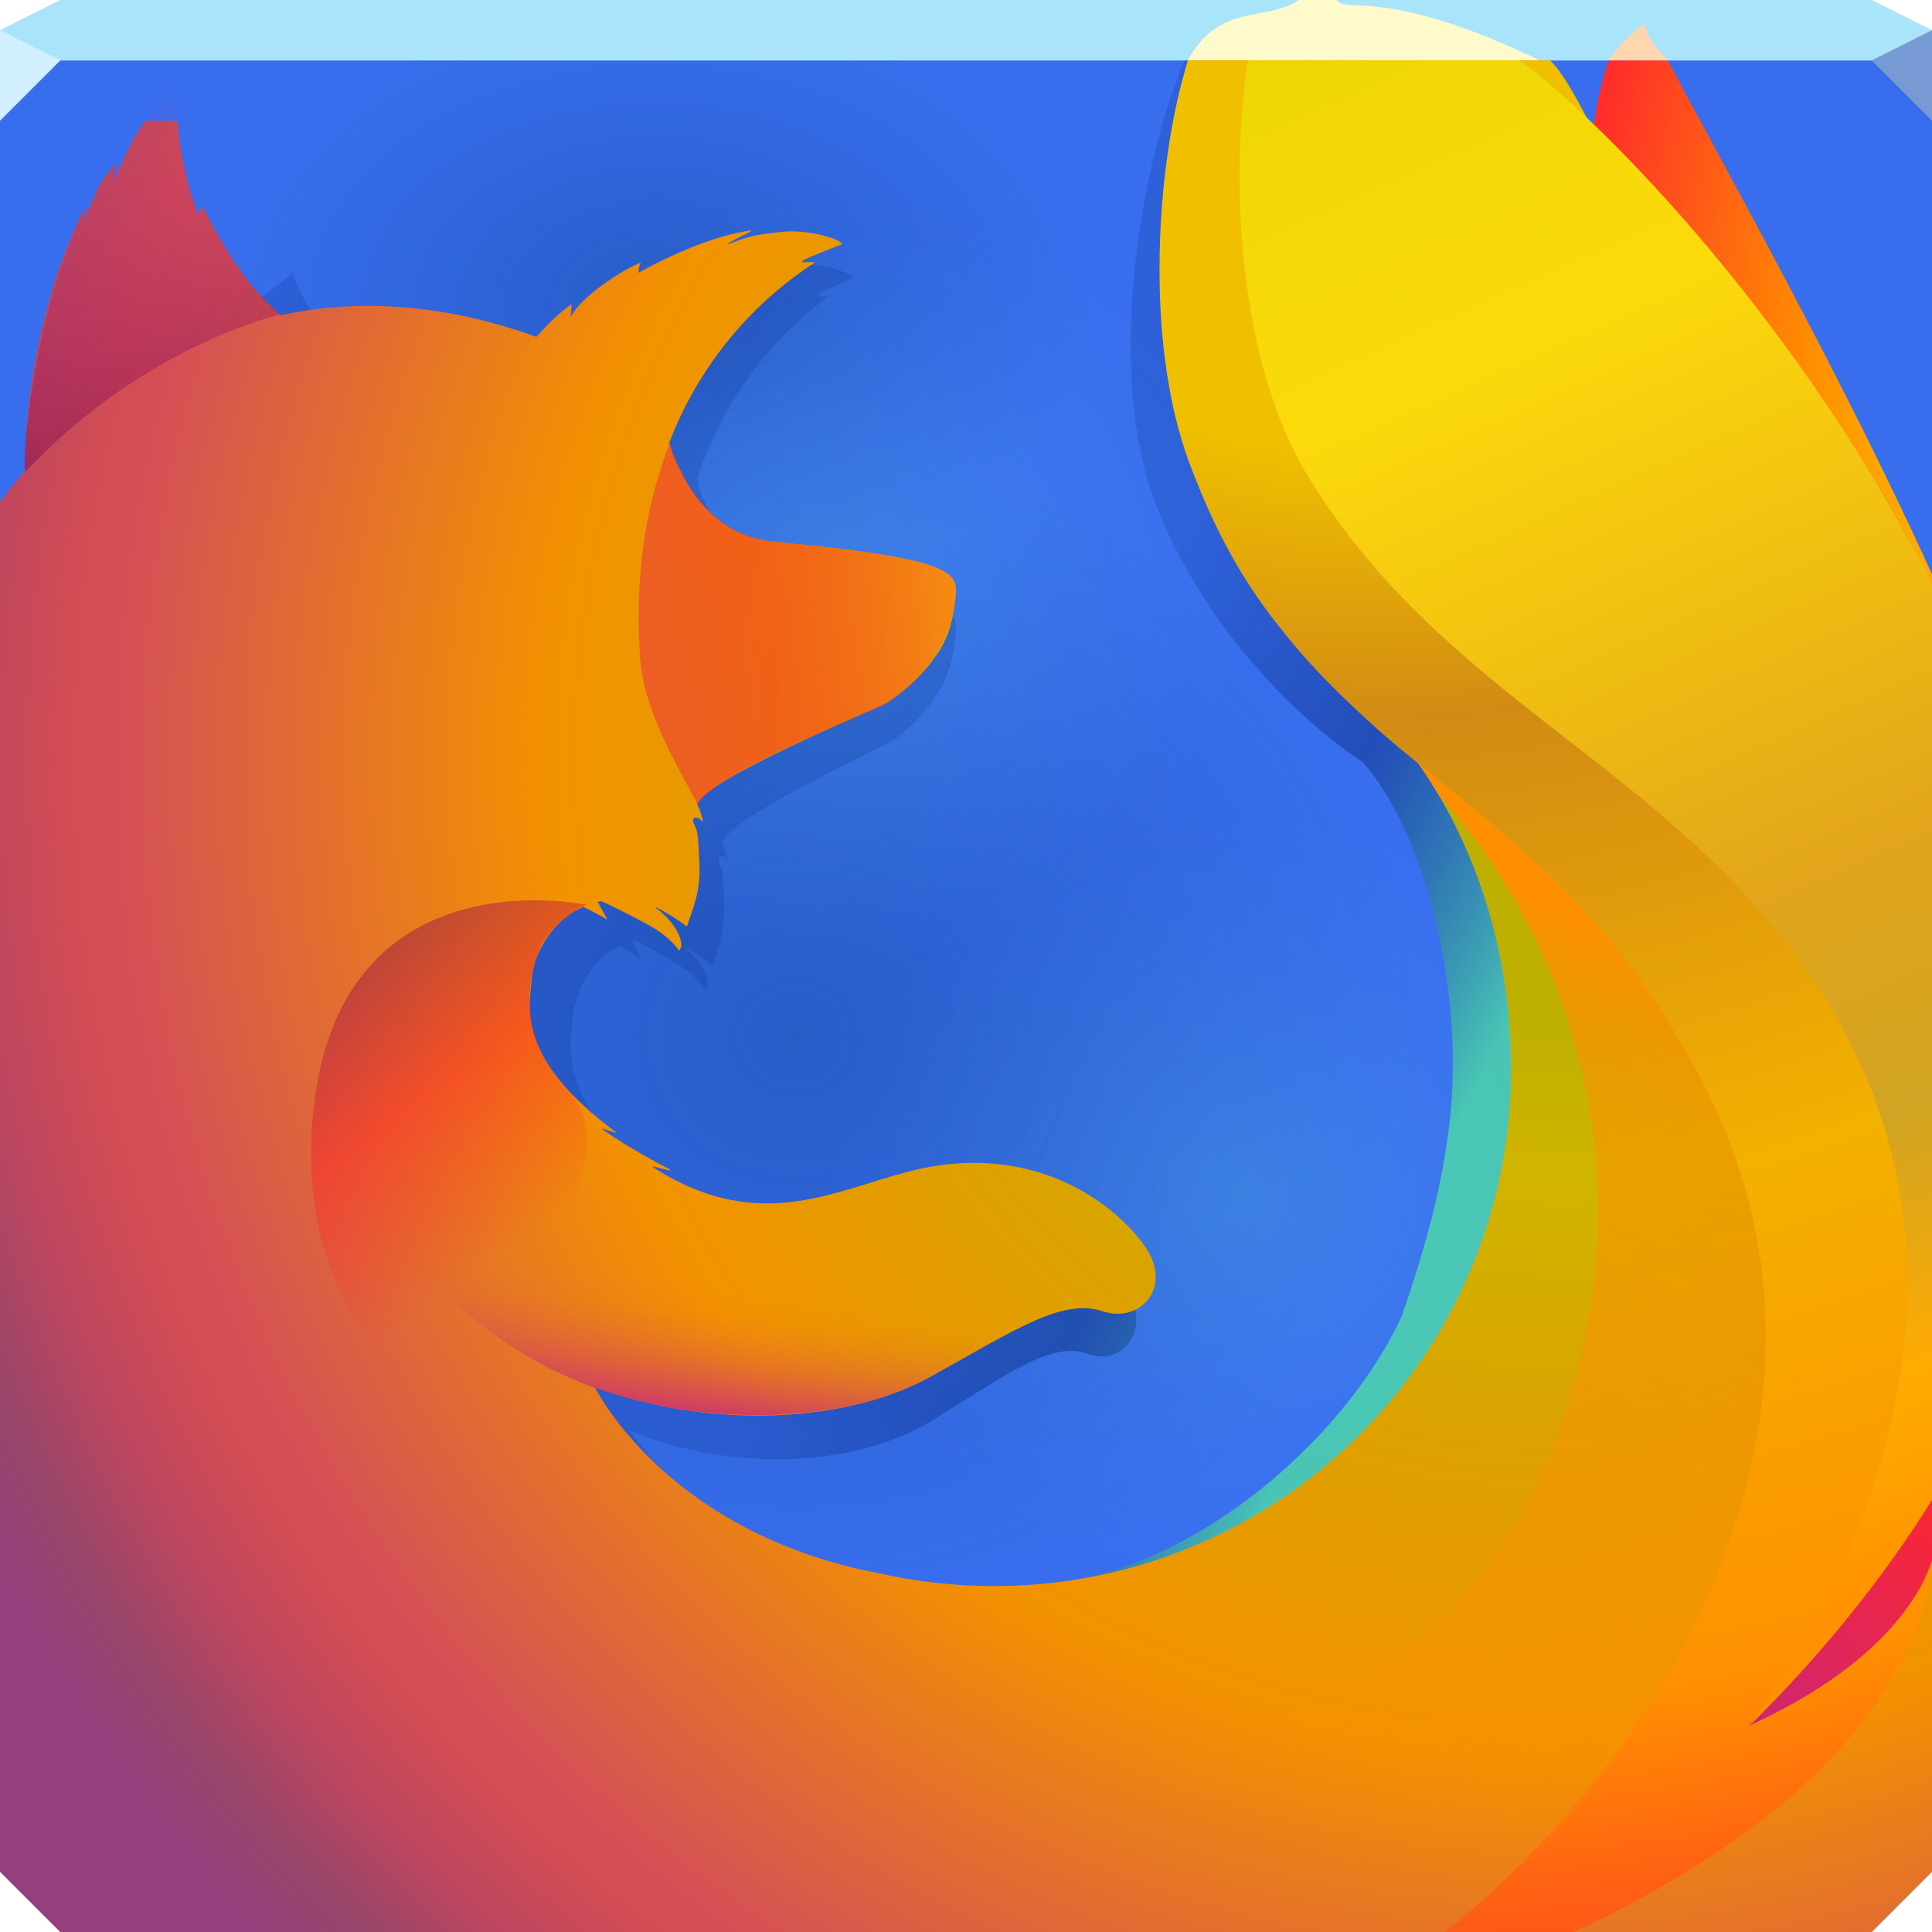 <?xml version="1.0" encoding="UTF-8" standalone="no"?>
<!-- Created with Inkscape (http://www.inkscape.org/) -->

<svg
   xmlns:dc="http://purl.org/dc/elements/1.1/"
   xmlns:cc="http://creativecommons.org/ns#"
   xmlns:rdf="http://www.w3.org/1999/02/22-rdf-syntax-ns#"
   xmlns:svg="http://www.w3.org/2000/svg"
   xmlns="http://www.w3.org/2000/svg"
   xmlns:xlink="http://www.w3.org/1999/xlink"
   xmlns:sodipodi="http://sodipodi.sourceforge.net/DTD/sodipodi-0.dtd"
   xmlns:inkscape="http://www.inkscape.org/namespaces/inkscape"
   width="64"
   height="64"
   id="svg13094"
   version="1.1"
   inkscape:version="0.92.2 5c3e80d, 2017-08-06"
   sodipodi:docname="firefox-3.5.svg">
  <sodipodi:namedview
     id="base"
     pagecolor="#ffffff"
     bordercolor="#666666"
     borderopacity="1.0"
     inkscape:pageopacity="1"
     inkscape:pageshadow="2"
     inkscape:zoom="8.0000004"
     inkscape:cx="17.789908"
     inkscape:cy="38.046597"
     inkscape:document-units="px"
     inkscape:current-layer="svg13094"
     showgrid="false"
     inkscape:snap-bbox="true"
     inkscape:bbox-paths="true"
     inkscape:bbox-nodes="true"
     inkscape:snap-bbox-edge-midpoints="true"
     inkscape:snap-bbox-midpoints="true"
     inkscape:object-paths="true"
     inkscape:snap-intersection-paths="true"
     inkscape:object-nodes="true"
     inkscape:snap-smooth-nodes="true"
     inkscape:snap-midpoints="true"
     inkscape:snap-object-midpoints="true"
     inkscape:snap-center="true"
     showguides="true"
     inkscape:guide-bbox="true"
     inkscape:window-width="1920"
     inkscape:window-height="1023"
     inkscape:window-x="-10"
     inkscape:window-y="35"
     inkscape:window-maximized="1"
     inkscape:snap-global="false"
     fit-margin-top="0"
     fit-margin-left="0"
     fit-margin-right="0"
     fit-margin-bottom="0"
     showborder="true"
     inkscape:showpageshadow="false"
     inkscape:snap-page="true">
    <inkscape:grid
       type="xygrid"
       id="grid3075"
       empspacing="5"
       visible="true"
       enabled="true"
       snapvisiblegridlinesonly="true"
       originx="1.6362304e-08"
       originy="18"
       spacingx="1"
       spacingy="1" />
  </sodipodi:namedview>
  <defs
     id="defs13096">
    <linearGradient
       inkscape:collect="always"
       id="linearGradient880">
      <stop
         style="stop-color:#69ffd3;stop-opacity:0.152"
         offset="0"
         id="stop876" />
      <stop
         style="stop-color:#69c2ff;stop-opacity:0;"
         offset="1"
         id="stop878" />
    </linearGradient>
    <linearGradient
       inkscape:collect="always"
       id="linearGradient858">
      <stop
         style="stop-color:#00326e;stop-opacity:0.298"
         offset="0"
         id="stop854" />
      <stop
         style="stop-color:#00326e;stop-opacity:0;"
         offset="1"
         id="stop856" />
    </linearGradient>
    <radialGradient
       inkscape:collect="always"
       xlink:href="#linearGradient858"
       id="radialGradient864"
       gradientUnits="userSpaceOnUse"
       gradientTransform="matrix(0.654,0,0,0.613,19.596,16.486)"
       cx="10.323"
       cy="29.158"
       fx="10.323"
       fy="29.158"
       r="32" />
    <radialGradient
       inkscape:collect="always"
       xlink:href="#linearGradient858"
       id="radialGradient868"
       gradientUnits="userSpaceOnUse"
       gradientTransform="matrix(0.452,0,0,0.314,26.367,15.242)"
       cx="-10.255"
       cy="-16.335"
       fx="-10.255"
       fy="-16.335"
       r="32" />
    <radialGradient
       inkscape:collect="always"
       xlink:href="#linearGradient880"
       id="radialGradient882"
       cx="60.699"
       cy="68.504"
       fx="60.699"
       fy="68.504"
       r="32"
       gradientTransform="matrix(0.422,0,0,0.396,15.393,12.531)"
       gradientUnits="userSpaceOnUse" />
    <radialGradient
       inkscape:collect="always"
       xlink:href="#linearGradient880"
       id="radialGradient886"
       gradientUnits="userSpaceOnUse"
       gradientTransform="matrix(0.422,0,0,0.396,15.393,12.531)"
       cx="29.292"
       cy="16.988"
       fx="29.292"
       fy="16.988"
       r="32" />
    <radialGradient
       gradientUnits="userSpaceOnUse"
       gradientTransform="matrix(0.059,0.003,-0.004,0.087,893.469,779.977)"
       r="450.875"
       fx="-14509.281"
       cy="-8329.079"
       cx="-14480.522"
       id="radial-gradient">
      <stop
         id="stop856-3"
         stop-color="#ffea00"
         offset="0.045" />
      <stop
         id="stop858"
         stop-color="#ffde00"
         offset="0.12" />
      <stop
         id="stop860"
         stop-color="#ffbf00"
         offset="0.254" />
      <stop
         id="stop862"
         stop-color="#ff8e00"
         offset="0.429" />
      <stop
         id="stop864"
         stop-color="#ff272d"
         offset="0.769" />
      <stop
         id="stop866"
         stop-color="#e0255a"
         offset="0.872" />
      <stop
         id="stop868"
         stop-color="#cc2477"
         offset="0.953" />
      <stop
         id="stop870"
         stop-color="#c42482"
         offset="1" />
    </radialGradient>
    <linearGradient
       gradientUnits="userSpaceOnUse"
       y2="463.21"
       x2="527.736"
       y1="560.085"
       x1="719.577"
       id="linear-gradient"
       gradientTransform="matrix(0.078,0,0,0.078,-8.322,-5.449)">
      <stop
         id="stop890-6"
         stop-opacity="0.4"
         stop-color="#000f43"
         offset="0"
         style="stop-color:#54ff8e;stop-opacity:0.594" />
      <stop
         id="stop892"
         stop-opacity="0.173"
         stop-color="#001962"
         offset="0.485"
         style="stop-color:#001962;stop-opacity:0.38" />
      <stop
         id="stop894"
         stop-opacity="0"
         stop-color="#002079"
         offset="1"
         style="stop-color:#002079;stop-opacity:0.177" />
    </linearGradient>
    <radialGradient
       gradientUnits="userSpaceOnUse"
       gradientTransform="matrix(0.095,0.01,-0.01,0.095,794.823,743.169)"
       r="266.886"
       cy="-6516.556"
       cx="-8260.94"
       id="radial-gradient-3">
      <stop
         id="stop897"
         stop-color="#ffea00"
         offset="0.003" />
      <stop
         id="stop899"
         stop-color="#ff272d"
         offset="0.497" />
      <stop
         id="stop901"
         stop-color="#c42482"
         offset="1" />
    </radialGradient>
    <radialGradient
       gradientUnits="userSpaceOnUse"
       gradientTransform="matrix(0.095,0.01,-0.01,0.095,794.823,743.169)"
       r="445.678"
       cy="-6772.468"
       cx="-8285.087"
       id="radial-gradient-4">
      <stop
         id="stop904-7"
         stop-color="#ffe900"
         offset="0.003" />
      <stop
         id="stop906"
         stop-color="#ffaf0e"
         offset="0.157" />
      <stop
         id="stop908"
         stop-color="#ff7a1b"
         offset="0.316" />
      <stop
         id="stop910"
         stop-color="#ff4e26"
         offset="0.472" />
      <stop
         id="stop912"
         stop-color="#ff2c2e"
         offset="0.621" />
      <stop
         id="stop914"
         stop-color="#ff1434"
         offset="0.762" />
      <stop
         id="stop916"
         stop-color="#ff0538"
         offset="0.892" />
      <stop
         id="stop918"
         stop-color="#ff0039"
         offset="1" />
    </radialGradient>
    <radialGradient
       gradientUnits="userSpaceOnUse"
       gradientTransform="matrix(0.095,0.01,-0.01,0.095,794.823,743.169)"
       r="408.958"
       cy="-6359.332"
       cx="-8222.051"
       id="radial-gradient-5">
      <stop
         id="stop921"
         stop-color="#ff272d"
         offset="0.003" />
      <stop
         id="stop923"
         stop-color="#c42482"
         offset="0.497" />
      <stop
         id="stop925"
         stop-color="#620700"
         offset="0.986" />
    </radialGradient>
    <radialGradient
       gradientUnits="userSpaceOnUse"
       r="782.18"
       fy="382.212"
       fx="778.167"
       cy="396.041"
       cx="750.189"
       id="radial-gradient-6"
       gradientTransform="matrix(0.078,0,0,0.078,-8.322,-5.449)">
      <stop
         id="stop928"
         stop-color="#ffea00"
         offset="0.156"
         style="stop-color:#beaf00;stop-opacity:1" />
      <stop
         id="stop930"
         stop-color="#ffde00"
         offset="0.231"
         style="stop-color:#d0b500;stop-opacity:1" />
      <stop
         id="stop932"
         stop-color="#ffbf00"
         offset="0.365"
         style="stop-color:#daa300;stop-opacity:1" />
      <stop
         id="stop934"
         stop-color="#ff8e00"
         offset="0.541"
         style="stop-color:#f39200;stop-opacity:1" />
      <stop
         id="stop936"
         stop-color="#ff272d"
         offset="0.763"
         style="stop-color:#d55155;stop-opacity:1" />
      <stop
         id="stop938"
         stop-color="#f92433"
         offset="0.796"
         style="stop-color:#d14c55;stop-opacity:1" />
      <stop
         id="stop940"
         stop-color="#e91c45"
         offset="0.841"
         style="stop-color:#bf465e;stop-opacity:1" />
      <stop
         id="stop942"
         stop-color="#cf0e62"
         offset="0.893"
         style="stop-color:#98456a;stop-opacity:1" />
      <stop
         id="stop944"
         stop-color="#b5007f"
         offset="0.935"
         style="stop-color:#973e7d;stop-opacity:1" />
    </radialGradient>
    <radialGradient
       gradientUnits="userSpaceOnUse"
       r="923.615"
       cy="3.289"
       cx="691.339"
       id="radial-gradient-7"
       gradientTransform="matrix(0.078,0,0,0.078,-8.322,-5.449)">
      <stop
         id="stop947"
         stop-color="#ffea00"
         offset="0.279"
         style="stop-color:#f0c000;stop-opacity:1" />
      <stop
         id="stop949"
         stop-color="#fd0"
         offset="0.402"
         style="stop-color:#d28b14;stop-opacity:1" />
      <stop
         id="stop951"
         stop-color="#ffba00"
         offset="0.63"
         style="stop-color:#f3b100;stop-opacity:1" />
      <stop
         id="stop953"
         stop-color="#ff9100"
         offset="0.856" />
      <stop
         id="stop955"
         stop-color="#ff6711"
         offset="0.933" />
      <stop
         id="stop957"
         stop-color="#ff4a1d"
         offset="0.994" />
    </radialGradient>
    <linearGradient
       gradientUnits="userSpaceOnUse"
       gradientTransform="matrix(0.095,0.01,-0.01,0.095,794.823,743.169)"
       y2="-6750.226"
       x2="-8660.289"
       y1="-6677.742"
       x1="-8944.65"
       id="linear-gradient-2">
      <stop
         id="stop960"
         stop-opacity="0.5"
         stop-color="#c42482"
         offset="0" />
      <stop
         id="stop962"
         stop-opacity="0.5"
         stop-color="#ff272d"
         offset="0.474" />
      <stop
         id="stop964"
         stop-opacity="0.513"
         stop-color="#ff2c2c"
         offset="0.486" />
      <stop
         id="stop966"
         stop-opacity="0.72"
         stop-color="#ff7a1a"
         offset="0.675" />
      <stop
         id="stop968"
         stop-opacity="0.871"
         stop-color="#ffb20d"
         offset="0.829" />
      <stop
         id="stop970"
         stop-opacity="0.964"
         stop-color="#ffd605"
         offset="0.942" />
      <stop
         id="stop972"
         stop-color="#ffe302"
         offset="1" />
    </linearGradient>
    <linearGradient
       gradientUnits="userSpaceOnUse"
       gradientTransform="matrix(0.078,0.008,-0.008,0.078,-21.871,97.043)"
       y2="-1221.859"
       x2="190.775"
       y1="-1082.012"
       x1="245.347"
       id="linear-gradient-3">
      <stop
         id="stop975"
         stop-opacity="0.6"
         stop-color="#891551"
         offset="0" />
      <stop
         id="stop977"
         stop-opacity="0"
         stop-color="#c42482"
         offset="1" />
    </linearGradient>
    <linearGradient
       gradientUnits="userSpaceOnUse"
       gradientTransform="matrix(0.078,0.008,-0.008,0.078,15.504,-24.674)"
       y2="825.714"
       x2="116.148"
       y1="718.827"
       x1="22.04"
       id="linear-gradient-4">
      <stop
         id="stop980"
         stop-opacity="0.5"
         stop-color="#891551"
         offset="0.005" />
      <stop
         id="stop982"
         stop-opacity="0.5"
         stop-color="#ff272d"
         offset="0.484" />
      <stop
         id="stop984"
         stop-opacity="0"
         stop-color="#ff272d"
         offset="1" />
    </linearGradient>
    <linearGradient
       gradientUnits="userSpaceOnUse"
       gradientTransform="matrix(0.078,0.008,-0.008,0.078,15.504,-24.674)"
       y2="829.835"
       x2="200.171"
       y1="904.616"
       x1="200.104"
       id="linear-gradient-5">
      <stop
         id="stop987"
         stop-color="#c42482"
         offset="0" />
      <stop
         id="stop989"
         stop-opacity="0.81"
         stop-color="#c42482"
         offset="0.083" />
      <stop
         id="stop991"
         stop-opacity="0.565"
         stop-color="#c42482"
         offset="0.206" />
      <stop
         id="stop993"
         stop-opacity="0.362"
         stop-color="#c42482"
         offset="0.328" />
      <stop
         id="stop995"
         stop-opacity="0.204"
         stop-color="#c42482"
         offset="0.447" />
      <stop
         id="stop997"
         stop-opacity="0.091"
         stop-color="#c42482"
         offset="0.562" />
      <stop
         id="stop999"
         stop-opacity="0.023"
         stop-color="#c42482"
         offset="0.673" />
      <stop
         id="stop1001"
         stop-opacity="0"
         stop-color="#c42482"
         offset="0.773" />
    </linearGradient>
    <linearGradient
       gradientUnits="userSpaceOnUse"
       y2="721.615"
       x2="961.187"
       y1="38.12"
       x1="655.531"
       id="linear-gradient-6"
       gradientTransform="matrix(0.078,0,0,0.078,-8.322,-5.449)">
      <stop
         id="stop1004"
         stop-color="#fff14f"
         offset="0"
         style="stop-color:#e8d500;stop-opacity:1" />
      <stop
         id="stop1006"
         stop-color="#ffee4c"
         offset="0.268"
         style="stop-color:#fcda0c;stop-opacity:1" />
      <stop
         id="stop1008"
         stop-color="#ffe643"
         offset="0.452"
         style="stop-color:#f0be11;stop-opacity:1" />
      <stop
         id="stop1010"
         stop-color="#ffd834"
         offset="0.612"
         style="stop-color:#e2a51b;stop-opacity:1" />
      <stop
         id="stop1012"
         stop-color="#ffc41e"
         offset="0.757"
         style="stop-color:#d1a423;stop-opacity:1" />
      <stop
         id="stop1014"
         stop-color="#ffab02"
         offset="0.892" />
      <stop
         id="stop1016"
         stop-color="#ffa900"
         offset="0.902" />
      <stop
         id="stop1018"
         stop-color="#ffa000"
         offset="0.949" />
      <stop
         id="stop1020"
         stop-color="#ff9100"
         offset="1" />
    </linearGradient>
    <linearGradient
       gradientUnits="userSpaceOnUse"
       y2="819.96"
       x2="571.098"
       y1="431.21"
       x1="715.885"
       id="linear-gradient-7"
       gradientTransform="matrix(0.078,0,0,0.078,-8.322,-5.449)">
      <stop
         id="stop1023"
         stop-color="#ff8e00"
         offset="0" />
      <stop
         id="stop1025"
         stop-opacity="0.858"
         stop-color="#ff8e00"
         offset="0.04" />
      <stop
         id="stop1027"
         stop-opacity="0.729"
         stop-color="#ff8e00"
         offset="0.084" />
      <stop
         id="stop1029"
         stop-opacity="0.628"
         stop-color="#ff8e00"
         offset="0.13" />
      <stop
         id="stop1031"
         stop-opacity="0.557"
         stop-color="#ff8e00"
         offset="0.178" />
      <stop
         id="stop1033"
         stop-opacity="0.514"
         stop-color="#ff8e00"
         offset="0.227" />
      <stop
         id="stop1035"
         stop-opacity="0.5"
         stop-color="#ff8e00"
         offset="0.282" />
      <stop
         id="stop1037"
         stop-opacity="0.478"
         stop-color="#ff8e00"
         offset="0.389" />
      <stop
         id="stop1039"
         stop-opacity="0.416"
         stop-color="#ff8e00"
         offset="0.524" />
      <stop
         id="stop1041"
         stop-opacity="0.314"
         stop-color="#ff8e00"
         offset="0.676" />
      <stop
         id="stop1043"
         stop-opacity="0.172"
         stop-color="#ff8e00"
         offset="0.838" />
      <stop
         id="stop1045"
         stop-opacity="0"
         stop-color="#ff8e00"
         offset="1" />
    </linearGradient>
    <radialGradient
       inkscape:collect="always"
       xlink:href="#radial-gradient-6"
       id="radialGradient1270"
       gradientUnits="userSpaceOnUse"
       gradientTransform="matrix(0.078,0,0,0.078,-8.322,-5.449)"
       cx="750.189"
       cy="396.041"
       fx="778.167"
       fy="382.212"
       r="782.18" />
  </defs>
  <path
     id="path852"
     d="m 0,2 v 32 28 l 2,2 h 30 30 l 2,-2 V 34 2 H 32 Z"
     style="color:#000000;display:inline;overflow:visible;visibility:visible;fill:#386eee;fill-opacity:1;fill-rule:nonzero;stroke:none;stroke-width:2.286;marker:none;enable-background:accumulate"
     inkscape:connector-curvature="0"
     sodipodi:nodetypes="ccccccccccc" />
  <path
     id="path862"
     d="m 0,2 v 32 28 l 2,2 h 30 30 l 2,-2 V 34 2 H 32 Z"
     style="color:#000000;display:inline;overflow:visible;visibility:visible;fill:url(#radialGradient864);fill-opacity:1;fill-rule:nonzero;stroke:none;stroke-width:2.286;marker:none;enable-background:accumulate"
     inkscape:connector-curvature="0"
     sodipodi:nodetypes="ccccccccccc" />
  <path
     id="path866"
     d="m 0,2 v 32 28 l 2,2 h 30 30 l 2,-2 V 34 2 H 32 Z"
     style="color:#000000;display:inline;overflow:visible;visibility:visible;fill:url(#radialGradient868);fill-opacity:1;fill-rule:nonzero;stroke:none;stroke-width:2.286;marker:none;enable-background:accumulate"
     inkscape:connector-curvature="0"
     sodipodi:nodetypes="ccccccccccc" />
  <path
     id="path884"
     d="m 0,2 v 32 28 l 2,2 h 30 30 l 2,-2 V 34 2 H 32 Z"
     style="color:#000000;display:inline;overflow:visible;visibility:visible;fill:url(#radialGradient886);fill-opacity:1;fill-rule:nonzero;stroke:none;stroke-width:2.286;marker:none;enable-background:accumulate"
     inkscape:connector-curvature="0"
     sodipodi:nodetypes="ccccccccccc" />
  <path
     inkscape:connector-curvature="0"
     style="color:#000000;display:inline;overflow:visible;visibility:visible;fill:url(#radialGradient882);fill-opacity:1;fill-rule:nonzero;stroke:none;stroke-width:2.286;marker:none;enable-background:accumulate"
     d="m 0,2 v 32 28 l 2,2 h 30 30 l 2,-2 V 34 2 H 32 Z"
     id="path3424"
     sodipodi:nodetypes="ccccccccccc" />
  <path
     id="path3402"
     d="M 2,0 0,1 V 2 H 32 64 V 1 L 62,0 H 32 Z"
     style="color:#000000;display:inline;overflow:visible;visibility:visible;fill:#a9e4fb;fill-opacity:1;fill-rule:nonzero;stroke:none;marker:none;enable-background:accumulate"
     inkscape:connector-curvature="0"
     sodipodi:nodetypes="ccccccccc" />
  <g
     id="g3043"
     inkscape:export-filename="folder.png"
     inkscape:export-xdpi="90"
     inkscape:export-ydpi="90"
     transform="translate(-0.625,0.082)" />
  <g
     id="scalable"
     transform="matrix(1.039,0,0,1.039,1214.722,1878.812)"
     inkscape:label="#g3701"
     style="fill:#ffffff" />
  <path
     style="fill:#d1efff;fill-opacity:1;fill-rule:nonzero"
     d="M 0,1 V 4 L 2,2 Z"
     id="path4298"
     inkscape:connector-curvature="0"
     sodipodi:nodetypes="cccc" />
  <path
     d="M 64,4 62,2 64,1 Z"
     id="path3028"
     style="fill:#789ad4;fill-opacity:1"
     inkscape:connector-curvature="0"
     sodipodi:nodetypes="cccc" />
  <path
     style="fill:url(#radial-gradient);stroke-width:0.078"
     d="m 53.291,2 c -0.928,2.525 -1.052,8.182 0.359,11.881 1.894,4.962 4.796,3.885 6.605,8.945 2.389,6.677 1.277,15.646 1.277,15.646 0,0 1.13,3.274 2.467,3.531 V 34 19.025 C 61.067,12.538 56.928,5.185 55.248,2 Z"
     id="path1052"
     inkscape:connector-curvature="0"
     sodipodi:nodetypes="csccccccc" />
  <path
     style="fill:url(#linear-gradient);stroke-width:0.078"
     d="m 39.236,2 c -1.482,3.529 -2.523,9.96 -1.115,14.223 1.138,3.446 4.014,7.021 7.025,9.027 0.132,0.151 1.791,1.952 2.58,6.018 0.815,4.2 0.388,7.478 -1.289,12.324 -1.972,4.252 -7.026,8.455 -11.758,8.885 -10.115,0.919 -13.818,-5.078 -13.818,-5.078 3.614,1.445 7.611,1.143 10.041,-0.355 2.449,-1.515 3.93,-2.64 5.133,-2.197 1.186,0.441 2.13,-0.839 1.283,-2.166 -1.337,-2.059 -3.775,-3.12 -6.193,-2.695 -2.452,0.399 -4.698,2.34 -7.91,0.459 -0.208,-0.121 -0.41,-0.252 -0.604,-0.395 -0.212,-0.139 0.689,0.211 0.479,0.053 -0.625,-0.34 -1.732,-1.079 -2.02,-1.342 -0.048,-0.044 0.485,0.169 0.438,0.125 -3.004,-2.474 -2.628,-4.143 -2.533,-5.191 0.076,-0.838 0.622,-1.914 1.541,-2.35 0.444,0.242 0.721,0.428 0.721,0.428 0,0 -0.191,-0.388 -0.293,-0.592 0.036,-0.016 0.07,-0.01 0.105,-0.025 0.364,0.176 1.168,0.632 1.592,0.91 0.552,0.389 0.729,0.736 0.729,0.736 0,0 0.145,-0.081 0.037,-0.42 -0.039,-0.139 -0.206,-0.581 -0.752,-1.027 l 0.033,0.004 c 0.327,0.186 0.637,0.401 0.926,0.643 0.154,-0.56 0.432,-1.145 0.371,-2.191 -0.037,-0.736 -0.021,-0.927 -0.15,-1.211 -0.116,-0.244 0.066,-0.339 0.268,-0.086 -0.035,-0.198 -0.093,-0.392 -0.174,-0.576 l 0.002,-0.02 c 0.252,-0.876 5.324,-3.155 5.693,-3.422 0.607,-0.429 1.115,-0.983 1.492,-1.623 0.282,-0.45 0.495,-1.08 0.547,-2.037 0.028,-0.69 -0.293,-1.149 -5.422,-1.686 -1.403,-0.138 -2.226,-1.156 -2.693,-2.094 -0.085,-0.202 -0.173,-0.383 -0.26,-0.566 -0.083,-0.214 -0.15,-0.434 -0.199,-0.658 0.838,-2.408 2.247,-4.444 4.318,-5.982 0.113,-0.103 -0.451,0.027 -0.338,-0.076 C 27.2,9.652 28.06,9.305 28.223,9.227 28.421,9.133 27.374,8.689 26.449,8.797 25.508,8.903 25.307,9.015 24.805,9.229 25.013,9.021 25.677,8.748 25.521,8.75 c -1.015,0.156 -2.277,0.746 -3.355,1.414 -0.002,-0.117 0.021,-0.232 0.066,-0.34 -0.502,0.213 -1.736,1.075 -2.096,1.805 0.015,-0.139 0.022,-0.28 0.02,-0.42 -0.383,0.319 -0.728,0.681 -1.029,1.078 l -0.018,0.016 C 16.195,11.129 13.631,11.054 11.461,11.58 10.986,11.103 10.754,11.451 9.674,9.078 9.594,8.871 9.611,8.983 9.641,9.104 7.828,10.531 5.461,12.141 4.32,13.281 3.852,13.415 3.884,13.694 3.812,16.207 3.795,16.398 3.81,16.612 3.795,16.783 2.879,17.951 2.256,18.939 2.02,19.451 1.374,20.563 0.691,22.057 0,23.961 v 2.295 C 0.089,26.097 0.181,25.938 0.273,25.781 0.181,26.015 0.091,26.277 0,26.535 V 34 45.547 c 0.429,1.807 0.994,3.579 1.689,5.301 0.728,1.78 1.931,4.482 3.98,7.441 C 7.753,60.481 10.115,62.4 12.695,64 H 32 49.783 c 2.929,-1.815 5.581,-4.038 7.861,-6.605 -0.748,0.528 -1.534,1.002 -2.35,1.418 1.081,-1.584 2.077,-3.224 2.986,-4.912 0.738,-0.817 1.414,-1.61 1.965,-2.469 0.268,-0.422 0.571,-0.941 0.891,-1.545 C 62.145,48.069 63.203,45.662 64,42.959 v -4.006 c -0.121,0.265 -0.246,0.526 -0.391,0.773 -0.022,0.035 -0.046,0.069 -0.068,0.104 C 63.731,38.877 63.885,37.898 64,36.9 V 34 29.889 c -0.078,-0.627 -0.171,-1.254 -0.297,-1.883 0,0 -0.327,-1.981 -2.76,-7.992 C 59.543,16.554 57.057,13.719 54.859,11.652 52.933,9.27 51.185,7.67 50.221,6.654 49.262,5.645 48.583,2.766 48.082,2 Z"
     id="path1055"
     inkscape:connector-curvature="0"
     sodipodi:nodetypes="ccccccccccccccccccccccccccccccccccccccccccccccccccccccccccccccccccccccccccccccccccccccc" />
  <path
     inkscape:connector-curvature="0"
     d="M 49.877,62.314 C 62.581,60.843 68.205,47.75 60.983,47.493 54.459,47.285 43.859,63.008 49.877,62.314 Z"
     style="fill:url(#radial-gradient-3);stroke-width:0.078"
     id="path1057"
     sodipodi:nodetypes="ccc" />
  <path
     style="fill:url(#radial-gradient-4);stroke-width:0.078"
     d="m 64,35.832 c -0.452,0.956 -0.896,1.965 -1.305,3.078 -2.264,6.186 -6.052,8.981 -0.797,5.908 C 62.687,44.36 63.381,43.851 64,43.309 Z"
     id="path1059"
     inkscape:connector-curvature="0"
     sodipodi:nodetypes="ccccc" />
  <path
     style="fill:url(#radial-gradient-5);stroke-width:0.078"
     d="M 47.734,59.375 C 43.994,59.373 38.894,61.65 35.756,64 h 16.227 c 0.717,-1.585 0.319,-3.134 -1.629,-4.102 -0.734,-0.361 -1.628,-0.523 -2.619,-0.523 z"
     id="path1061"
     inkscape:connector-curvature="0"
     sodipodi:nodetypes="scccs" />
  <path
     style="fill:#fffacb;fill-opacity:1;stroke-width:0.059"
     d="m 43.014,0 c -1.011,0.728 -2.617,0.063 -3.666,2 h 11.656 C 45.926,-0.457 44.584,0.464 44.277,0 Z"
     id="path1266"
     inkscape:connector-curvature="0"
     sodipodi:nodetypes="ccccc" />
  <path
     style="fill:url(#radialGradient1270);stroke-width:0.078"
     d="M 4.814,4 C 4.578,4.323 4.333,4.714 4.096,5.26 3.948,5.589 3.852,5.77 3.758,5.951 3.714,6.004 3.857,5.351 3.834,5.387 3.696,5.621 3.339,5.948 3.182,6.371 3.074,6.685 2.923,6.861 2.826,7.252 l -0.023,0.035 c -0.008,-0.115 0.028,-0.474 0.002,-0.4 C 2.432,7.64 2.11,8.418 1.844,9.215 1.416,10.622 0.919,12.539 0.84,15.031 0.821,15.22 0.837,15.431 0.82,15.602 0.492,15.977 0.257,16.289 0,16.617 V 34 62 l 2,2 h 30 30 l 2,-2 V 51.723 c -0.086,0.229 -0.22,0.553 -0.338,0.805 -1.039,2.222 -3.342,3.587 -5.844,4.756 1.19,-1.562 2.294,-3.189 3.307,-4.871 0.816,-0.81 1.072,-2.076 1.682,-2.928 0.296,-0.418 0.697,-1.759 1.051,-2.357 0.054,-0.087 0.091,-0.168 0.143,-0.254 V 34 19.904 C 62.937,17.755 61.684,15.762 60.512,14.453 58,11.648 59.77,12.563 57.338,10.514 55.206,8.151 53.139,5.81 52.014,4.869 51.63,4.549 51.351,2.297 51.004,2 h -11.656 c -0.343,1.121 -0.623,4.339 -0.789,5.656 -0.611,4.838 1.2,9.88 3.822,13.104 1.365,1.671 2.908,3.189 4.602,4.525 1.981,2.845 3.072,6.355 3.072,10.131 0,9.457 -7.67,17.125 -17.133,17.125 -1.29,6.59e-4 -2.577,-0.145 -3.834,-0.432 -4.465,-0.851 -7.042,-3.102 -8.328,-4.631 -0.737,-0.876 -1.051,-1.516 -1.051,-1.516 4,1.433 8.424,1.132 11.113,-0.354 2.711,-1.503 4.351,-2.615 5.682,-2.176 1.312,0.437 2.357,-0.833 1.42,-2.148 -0.918,-1.314 -3.308,-3.195 -6.855,-2.674 -2.714,0.395 -5.198,2.321 -8.754,0.455 -0.229,-0.119 -0.452,-0.249 -0.668,-0.391 -0.234,-0.138 0.762,0.21 0.529,0.053 -0.692,-0.337 -1.917,-1.071 -2.234,-1.332 -0.053,-0.043 0.538,0.169 0.484,0.125 -3.325,-2.453 -2.909,-4.111 -2.805,-5.15 0.084,-0.832 0.688,-1.896 1.705,-2.328 0.491,0.24 0.797,0.424 0.797,0.424 0,0 -0.209,-0.384 -0.322,-0.586 0.04,-0.015 0.078,-0.012 0.117,-0.027 0.403,0.174 1.293,0.626 1.762,0.902 0.611,0.386 0.805,0.73 0.805,0.73 0,0 0.16,-0.08 0.041,-0.416 -0.043,-0.138 -0.227,-0.577 -0.832,-1.02 l 0.037,0.004 c 0.359,0.183 0.703,0.397 1.025,0.639 0.171,-0.555 0.476,-1.136 0.408,-2.174 C 23.123,27.79 23.144,27.6 23,27.318 c -0.128,-0.242 0.072,-0.335 0.295,-0.084 -0.039,-0.198 -0.103,-0.39 -0.191,-0.572 l 0.002,-0.02 c 0.278,-0.869 5.892,-3.13 6.301,-3.395 0.658,-0.413 1.222,-0.962 1.652,-1.609 0.312,-0.446 0.546,-1.071 0.604,-2.02 0.019,-0.427 -0.113,-0.766 -1.6,-1.09 -0.892,-0.194 -2.273,-0.382 -4.402,-0.582 -1.552,-0.137 -2.463,-1.144 -2.98,-2.074 -0.094,-0.2 -0.191,-0.383 -0.287,-0.564 -0.092,-0.211 -0.165,-0.429 -0.221,-0.652 0.929,-2.432 2.603,-4.508 4.781,-5.934 0.125,-0.102 -0.5,0.028 -0.375,-0.074 0.146,-0.119 1.098,-0.464 1.277,-0.541 0.219,-0.093 -0.94,-0.533 -1.963,-0.426 -1.042,0.105 -1.264,0.216 -1.82,0.428 0.231,-0.206 0.965,-0.477 0.793,-0.475 -1.123,0.154 -2.519,0.74 -3.713,1.402 -0.002,-0.116 0.023,-0.231 0.072,-0.336 -0.556,0.211 -1.923,1.067 -2.32,1.791 0.017,-0.139 0.025,-0.278 0.023,-0.418 -0.419,0.312 -0.801,0.67 -1.139,1.068 l -0.021,0.018 C 14.542,9.996 11.704,9.919 9.303,10.441 8.777,9.969 7.934,9.254 6.738,6.9 6.657,6.759 6.613,7.193 6.551,7.053 6.203,6.247 5.959,5.058 5.877,4 Z"
     id="path1063"
     inkscape:connector-curvature="0"
     sodipodi:nodetypes="cccccccccccccccccccccccccccccccccccsccccccccccccccccccccccccccccccccsccccccccccccccccccccc" />
  <path
     style="fill:url(#radial-gradient-7);stroke-width:0.078"
     d="m 39.355,2 c -1.06,3.356 -1.459,9.309 0.041,13.33 C 43.324,25.858 51.366,25.472 56.688,36.459 61.715,46.839 55.401,57.968 47.869,64 h 4.27 C 57.373,61.554 62.932,57.716 64,52.137 v -0.43 c -0.351,1.057 -1.605,3.437 -6.104,5.48 1.644,-1.813 3.122,-3.887 4.24,-6.238 C 62.72,49.722 63.366,48.293 64,46.766 V 34 19.404 C 61.481,14.055 58.334,10.511 54.557,7.041 53.341,5.925 52.306,2.935 51.35,2 Z"
     id="path1065"
     inkscape:connector-curvature="0"
     sodipodi:nodetypes="csccccccccccccc" />
  <path
     inkscape:connector-curvature="0"
     d="m 31.662,19.62 c 0.031,-0.684 -0.324,-1.144 -5.981,-1.674 -2.328,-0.215 -3.219,-2.366 -3.491,-3.272 -0.828,2.15 -1.169,4.406 -0.986,7.136 0.126,1.788 1.327,3.707 1.901,4.833 0,0 0.128,-0.166 0.187,-0.227 1.081,-1.126 5.611,-2.841 6.037,-3.084 0.469,-0.296 2.255,-1.601 2.333,-3.712 z"
     style="fill:url(#linear-gradient-2);stroke-width:0.078"
     id="path1067"
     sodipodi:nodetypes="cccccccc" />
  <path
     inkscape:connector-curvature="0"
     d="M 6.757,6.913 C 6.676,6.771 6.633,7.206 6.57,7.066 6.106,5.988 5.823,4.242 5.89,3.008 c 0,0 -0.961,0.438 -1.756,2.267 C 3.986,5.603 3.892,5.785 3.797,5.966 3.753,6.019 3.896,5.365 3.873,5.401 3.735,5.635 3.377,5.962 3.222,6.366 3.093,6.697 2.961,6.874 2.862,7.285 2.832,7.396 2.893,6.791 2.866,6.865 1.017,10.439 0.664,15.844 0.859,15.616 4.796,11.411 9.308,10.414 9.308,10.414 8.828,10.061 7.785,9.039 6.758,6.913 Z"
     style="fill:url(#linear-gradient-3);stroke-width:0.078"
     id="path1069"
     sodipodi:nodetypes="ccccccccccccc" />
  <path
     inkscape:connector-curvature="0"
     d="M 21.697,50.878 C 16.259,48.556 10.076,45.281 10.309,37.84 c 0.318,-9.799 9.138,-7.862 9.138,-7.862 -0.333,0.081 -1.223,0.715 -1.538,1.39 -0.333,0.845 -0.941,2.752 0.901,4.75 2.893,3.135 -5.944,7.438 7.696,15.567 0.344,0.187 -3.197,-0.112 -4.808,-0.808 z"
     style="fill:url(#linear-gradient-4);stroke-width:0.078"
     id="path1071"
     sodipodi:nodetypes="cccccccc" />
  <path
     inkscape:connector-curvature="0"
     d="m 19.765,45.995 c 3.857,1.342 8.35,1.107 11.039,-0.379 1.801,-1.002 4.111,-2.608 5.532,-2.212 -1.231,-0.486 -2.163,-0.714 -3.284,-0.769 -0.191,0 -0.42,-0.004 -0.628,-0.025 -0.411,-0.001 -0.821,0.021 -1.229,0.067 -0.694,0.064 -1.464,0.502 -2.163,0.432 -0.038,-0.004 0.679,-0.294 0.62,-0.281 -0.371,0.077 -0.773,0.094 -1.199,0.147 -0.27,0.03 -0.503,0.064 -0.772,0.075 -8.033,0.681 -14.822,-4.354 -14.822,-4.354 -0.578,1.946 2.587,5.796 6.905,7.299 z"
     style="fill:url(#linear-gradient-5);stroke-width:0.078"
     id="path1073"
     sodipodi:nodetypes="ccccccccccccc" />
  <path
     style="fill:url(#linear-gradient-6);stroke-width:0.078"
     d="m 41.344,2 c -0.583,3.58 -0.42,9.845 1.994,13.791 4.418,7.22 11.378,9.365 16.25,15.988 8.976,12.201 -1.705,25.459 -1.705,25.459 2.412,-2.369 4.461,-4.891 6.117,-7.549 V 34 19.328 C 59.728,10.888 53.324,4.198 50.34,2 Z"
     id="path1075"
     inkscape:connector-curvature="0"
     sodipodi:nodetypes="ccccccccc" />
  <path
     inkscape:connector-curvature="0"
     d="m 56.719,36.482 c -2.839,-5.866 -6.383,-8.424 -9.736,-11.197 0.39,0.546 0.486,0.739 0.702,1.092 2.951,3.145 7.302,10.816 4.143,20.445 -5.946,18.126 -29.731,9.591 -32.224,7.193 1.009,10.491 18.568,15.511 30,8.708 6.505,-6.158 11.768,-16.627 7.115,-26.24 z"
     style="fill:url(#linear-gradient-7);stroke-width:0.078"
     id="path1077"
     sodipodi:nodetypes="ccccccc" />
  <path
     style="fill:#ffd6ae;fill-opacity:1;stroke-width:0.059"
     d="M 54.494,0.784 C 54.018,1.097 53.608,1.512 53.291,2 h 1.957 C 54.778,1.496 54.494,1.084 54.494,0.784 Z"
     id="path1052-7"
     inkscape:connector-curvature="0"
     sodipodi:nodetypes="cccc" />
</svg>
